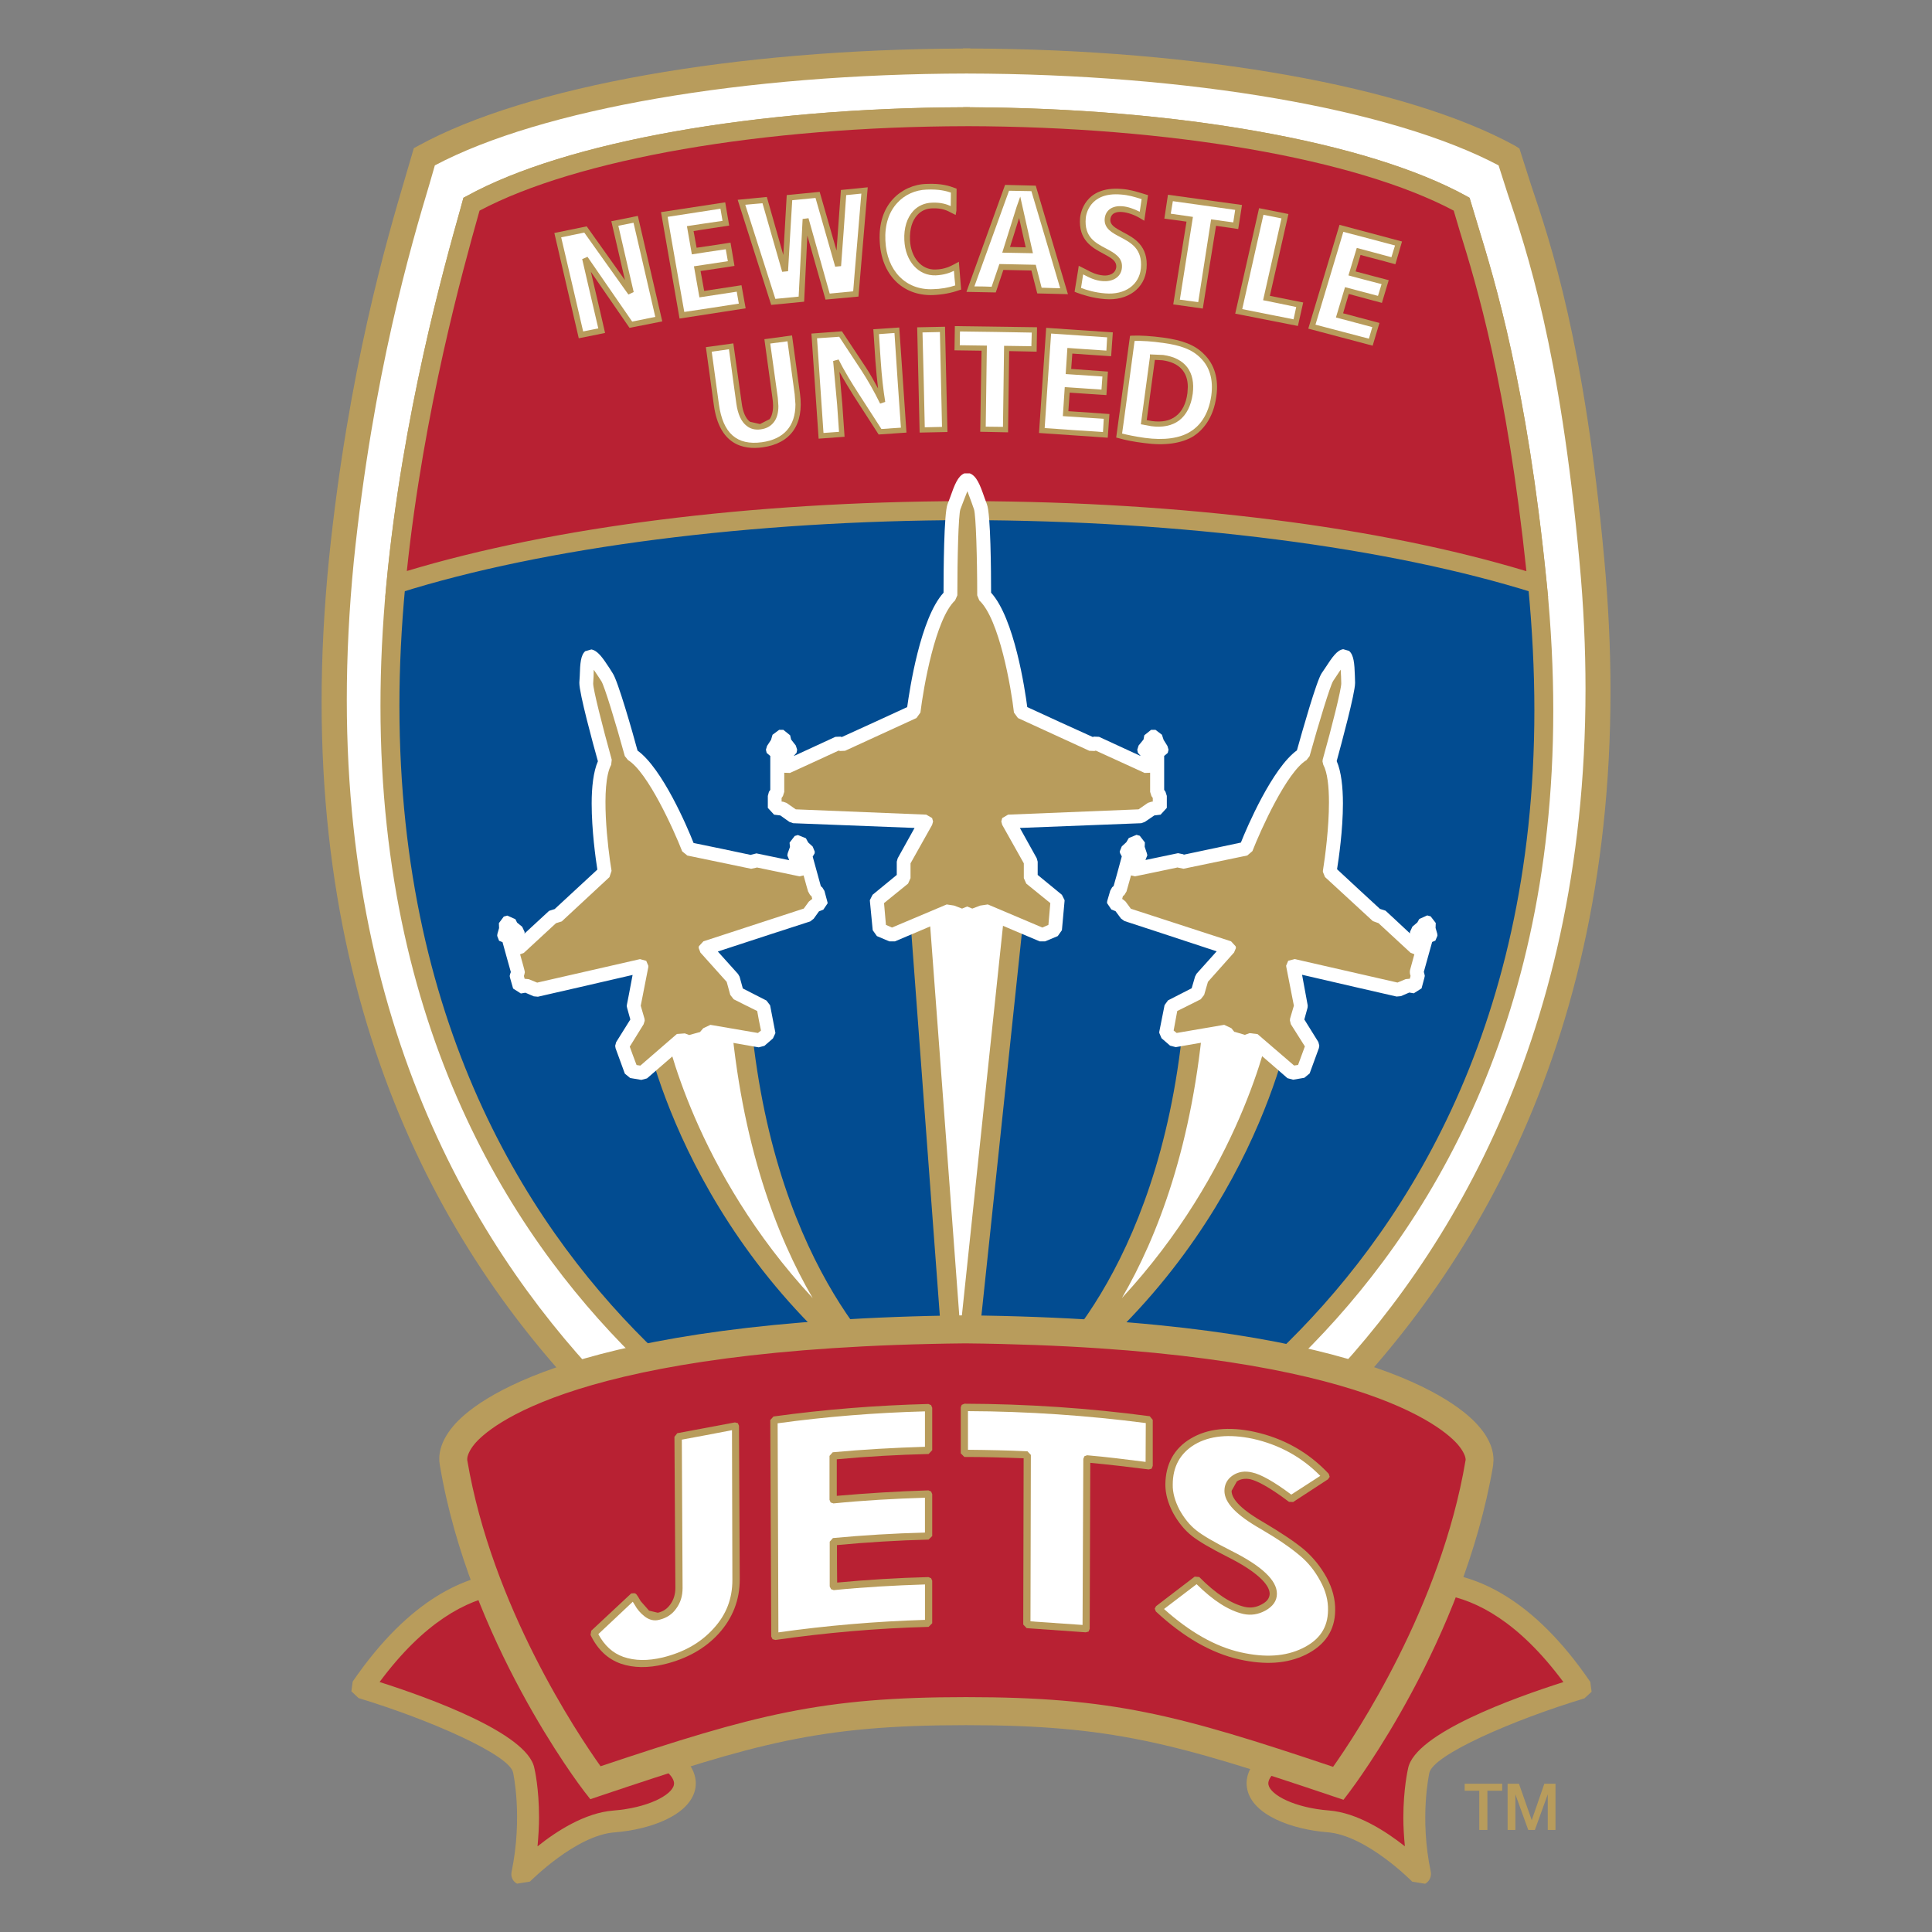 <?xml version="1.0" encoding="UTF-8" standalone="no"?>
<svg
   xmlns:dc="http://purl.org/dc/elements/1.1/"
   xmlns:cc="http://creativecommons.org/ns#"
   xmlns:rdf="http://www.w3.org/1999/02/22-rdf-syntax-ns#"
   xmlns:svg="http://www.w3.org/2000/svg"
   xmlns="http://www.w3.org/2000/svg"
   xmlns:sodipodi="http://sodipodi.sourceforge.net/DTD/sodipodi-0.dtd"
   xmlns:inkscape="http://www.inkscape.org/namespaces/inkscape"
   width="1000"
   height="1000"
   version="1.1"
   viewBox="0 0 264.583 264.583"
   id="svg140"
   sodipodi:docname="Newcastle Jets FC.svg"
   inkscape:version="1.0.1 (3bc2e813f5, 2020-09-07)">
  <rect x="0" y="0" width="264.583" height="264.583" fill="#808080" stroke="none"/>
  <defs
     id="defs144" />
  <sodipodi:namedview
     pagecolor="#ffffff"
     bordercolor="#666666"
     borderopacity="1"
     objecttolerance="10"
     gridtolerance="10"
     guidetolerance="10"
     inkscape:pageopacity="0"
     inkscape:pageshadow="2"
     inkscape:window-width="1920"
     inkscape:window-height="1017"
     id="namedview142"
     showgrid="false"
     units="px"
     inkscape:zoom="0.845"
     inkscape:cx="500"
     inkscape:cy="500"
     inkscape:window-x="-8"
     inkscape:window-y="-8"
     inkscape:window-maximized="1"
     inkscape:current-layer="svg140" />
  <g
     transform="matrix(3.142,0,0,3.142,-145.599,-266.454)"
     id="g138">
    <path
       d="m 88.587,155.95 c 0.017,-0.008 30.557,-9.426 27.14,-46.727 -1.048,-11.35 -2.996,-15.353 -3.624,-17.59 -4.532,-2.485 -13.479,-4.177 -23.789,-4.177 h 0.314 c -10.309,0 -19.265,1.692 -23.797,4.177 -0.619,2.237 -2.658,8.221 -3.607,17.59 -3.78,37.268 27.123,46.719 27.14,46.727"
       fill="#ffffff"
       id="path4" />
    <path
       d="m 88.471,88.009 c 9.699,0.017 18.539,1.544 23.186,4.003 0.107,0.33 0.38,1.189 0.38,1.189 0.858,2.55 2.295,6.81 3.145,16.071 0.182,1.931 0.264,3.789 0.264,5.563 0,15.716 -6.504,25.588 -12.291,31.259 -6.768,6.628 -13.958,9.08 -14.659,9.311 h -0.049 c -0.702,-0.223 -7.974,-2.691 -14.792,-9.327 -5.761,-5.613 -12.2,-15.345 -12.2,-30.772 0,-1.923 0.099,-3.929 0.305,-6.034 0.834,-8.13 2.493,-13.76 3.302,-16.459 0,0 0.149,-0.528 0.231,-0.801 4.647,-2.46 13.479,-3.987 23.178,-4.003 m 0.157,-1.098 h -0.314 v 0.009 c -9.946,0.033 -19.018,1.643 -23.739,4.234 l -0.198,0.107 -0.363,1.238 c -0.809,2.74 -2.493,8.428 -3.335,16.665 -0.215,2.171 -0.322,4.234 -0.322,6.224 0,32.373 27.586,41.023 27.883,41.089 l 0.066,0.017 h 0.338 l 0.066,-0.017 c 0.297,-0.066 27.825,-8.774 27.825,-41.56 0,-1.841 -0.091,-3.756 -0.272,-5.745 -0.858,-9.393 -2.319,-13.727 -3.194,-16.319 l -0.504,-1.577 -0.198,-0.124 c -4.721,-2.592 -13.801,-4.201 -23.739,-4.234"
       fill="#b89c5c"
       id="path6" />
    <path
       d="m 88.578,152.42 c 0.017,-0.009 28.163,-8.097 24.771,-42.129 -1.007,-10.078 -2.732,-14.544 -3.302,-16.591 -4.135,-2.262 -12.315,-3.805 -21.725,-3.805 h 0.289 c -9.41,0 -17.581,1.544 -21.717,3.805 -0.57,2.047 -2.567,8.848 -3.302,16.591 -3.227,34.049 24.763,42.121 24.779,42.129"
       fill="#024c91"
       stroke-width="2.113"
       id="path8" />
    <path
       d="m 88.471,90.303 c 8.89,0.017 16.987,1.42 21.23,3.681 0.074,0.248 0.264,0.883 0.264,0.883 0.743,2.402 2.121,6.884 2.98,15.46 0.182,1.899 0.272,3.706 0.272,5.431 0,14.148 -5.91,22.955 -11.201,27.998 -6.273,5.976 -12.976,8.089 -13.504,8.246 h -0.083 c -0.52,-0.157 -7.189,-2.27 -13.438,-8.246 -5.308,-5.06 -11.242,-13.925 -11.242,-28.196 0,-1.667 0.083,-3.409 0.256,-5.233 0.693,-7.313 2.501,-13.743 3.194,-16.17 l 0.041,-0.173 c 4.251,-2.262 12.34,-3.665 21.23,-3.681 m 0.14,-0.825 h -0.289 c -9.055,0.033 -17.334,1.502 -21.626,3.863 l -0.157,0.083 -0.14,0.512 c -0.685,2.443 -2.518,8.931 -3.219,16.319 -0.173,1.849 -0.256,3.615 -0.256,5.316 0,14.593 6.108,23.665 11.556,28.848 6.645,6.323 13.727,8.378 13.793,8.395 l 0.049,0.017 h 0.305 l 0.049,-0.017 c 0.066,-0.017 7.189,-2.088 13.851,-8.403 5.439,-5.159 11.515,-14.164 11.515,-28.634 0,-1.758 -0.091,-3.599 -0.281,-5.53 -0.867,-8.659 -2.262,-13.182 -3.005,-15.617 l -0.363,-1.205 -0.149,-0.083 c -4.3,-2.361 -12.563,-3.83 -21.634,-3.863"
       fill="#b89c5c"
       id="path10" />
    <path
       d="m 88.611,89.478 h -0.289 v 0.825 h 0.289"
       fill="#b89c5c"
       id="path12" />
    <path
       d="m 63.601,110.26 c 6.199,-1.956 15.039,-3.186 24.87,-3.203 l -0.206,-0.009 h 0.404 l -0.198,0.009 c 9.839,0.017 18.679,1.246 24.878,3.203 -1.007,-10.062 -2.732,-14.519 -3.302,-16.558 -4.119,-2.262 -12.224,-3.797 -21.576,-3.813 -9.352,0.017 -17.466,1.552 -21.576,3.813 -0.57,2.039 -2.559,8.824 -3.293,16.558"
       fill="#b82133"
       id="path14" />
    <path
       d="m 88.471,90.303 c 8.89,0.017 16.987,1.428 21.23,3.681 0.074,0.248 0.264,0.891 0.264,0.891 0.726,2.336 2.047,6.661 2.905,14.825 -6.422,-1.94 -14.965,-3.021 -24.201,-3.054 h -0.404 c -9.228,0.033 -17.771,1.114 -24.193,3.046 0.743,-7.041 2.46,-13.182 3.12,-15.534 l 0.049,-0.173 c 4.243,-2.253 12.348,-3.665 21.23,-3.681 m -21.775,3.038 -0.157,0.083 -0.14,0.512 c -0.685,2.443 -2.509,8.915 -3.211,16.286 l -0.058,0.619 0.594,-0.19 c 6.356,-2.006 15.378,-3.161 24.746,-3.178 9.368,0.017 18.39,1.172 24.754,3.178 l 0.594,0.19 -0.066,-0.619 c -0.858,-8.642 -2.253,-13.157 -2.996,-15.592 l -0.363,-1.205 -0.149,-0.083 c -4.317,-2.369 -12.662,-3.846 -21.775,-3.863 -9.121,0.017 -17.466,1.494 -21.775,3.863"
       fill="#b89c5c"
       id="path16" />
    <path
       d="m 86.432,124.76 1.692,22.732 2.427,-22.98 -2.113,-1.106"
       fill="#ffffff"
       id="path18" />
    <path
       d="m 88.463,123.91 c 0.314,0.157 1.288,0.669 1.634,0.858 -0.049,0.437 -1.279,12.158 -1.899,18.002 -0.437,-5.836 -1.296,-17.408 -1.329,-17.788 0.297,-0.198 1.296,-0.875 1.593,-1.073 m -2.468,0.644 1.709,22.98 0.842,0.009 2.46,-23.26 -2.592,-1.362"
       fill="#b89c5c"
       id="path20" />
    <path
       d="m 96.775,117.48 h 0.198 l -0.198,-0.297 -0.083,-0.264 h -0.182 l -0.049,0.248 -0.256,0.314 h 0.149 v 0.743 l -2.237,-1.024 -0.173,0.058 -3.112,-1.428 c 0,0 -0.462,-4.02 -1.601,-5.076 0,0 0,-3.458 -0.157,-3.855 -0.149,-0.388 -0.338,-1.089 -0.57,-1.18 v -0.009 h -0.017 v 0.009 c -0.223,0.091 -0.421,0.792 -0.57,1.18 -0.157,0.396 -0.157,3.855 -0.157,3.855 -1.131,1.056 -1.601,5.076 -1.601,5.076 l -3.112,1.428 -0.173,-0.058 -2.237,1.024 V 117.48 h 0.149 l -0.248,-0.314 -0.058,-0.248 h -0.182 l -0.083,0.264 -0.198,0.297 h 0.198 v 1.841 l -0.116,0.165 v 0.528 l 0.355,0.033 0.462,0.33 5.786,0.231 -0.974,1.75 v 0.718 l -1.172,0.957 0.116,1.288 0.545,0.231 2.501,-1.056 c 0.462,0.421 0.735,0.165 0.776,0.107 0.049,0.058 0.314,0.314 0.776,-0.107 l 2.501,1.056 0.545,-0.231 0.124,-1.288 -1.172,-0.957 v -0.718 l -0.982,-1.75 5.786,-0.231 0.47,-0.33 0.355,-0.033 v -0.528 l -0.124,-0.165"
       fill="#b89c5c"
       id="path22" />
    <path
       d="m 88.314,106.7 0.19,-0.487 0.182,0.487 0.107,0.305 c 0.083,0.248 0.14,2.105 0.14,3.747 l 0.091,0.223 c 0.867,0.801 1.387,3.797 1.51,4.886 l 0.173,0.239 3.112,1.428 0.223,0.009 0.058,-0.017 c 0.198,0.091 2.13,0.974 2.13,0.974 l 0.239,-0.009 v 0.834 l 0.058,0.182 0.058,0.083 v 0.157 l -0.066,0.009 -0.149,0.049 -0.404,0.281 -5.687,0.231 -0.256,0.149 -0.041,0.149 0.041,0.149 0.941,1.676 v 0.644 l 0.107,0.239 c 0,0 0.85,0.693 1.048,0.85 -0.017,0.206 -0.066,0.718 -0.083,0.949 l -0.264,0.116 c -0.215,-0.091 -2.377,-1.007 -2.377,-1.007 l -0.33,0.049 -0.347,0.132 -0.223,-0.091 -0.223,0.091 -0.347,-0.132 -0.322,-0.049 c 0,0 -2.171,0.916 -2.385,1.007 l -0.264,-0.116 c -0.017,-0.231 -0.066,-0.743 -0.083,-0.949 0.198,-0.157 1.048,-0.85 1.048,-0.85 l 0.107,-0.239 v -0.644 l 0.941,-1.676 0.041,-0.149 -0.041,-0.149 -0.256,-0.149 -5.687,-0.231 -0.404,-0.281 -0.14,-0.049 -0.074,-0.009 v -0.157 l 0.058,-0.083 0.058,-0.182 v -0.834 l 0.248,0.009 c 0,0 1.931,-0.883 2.121,-0.974 l 0.066,0.017 0.215,-0.009 3.112,-1.428 0.173,-0.239 c 0.132,-1.09 0.652,-4.086 1.51,-4.886 l 0.099,-0.223 c 0,-1.643 0.049,-3.5 0.132,-3.747 L 88.314,106.7 m 0.058,-1.263 c -0.281,0.116 -0.421,0.479 -0.627,1.065 l -0.107,0.281 c -0.157,0.404 -0.173,2.938 -0.173,3.855 -1.015,1.114 -1.478,4.226 -1.585,4.986 -0.264,0.124 -2.658,1.222 -2.848,1.304 l -0.058,-0.017 -0.223,0.009 c 0,0 -1.255,0.578 -1.808,0.834 v -0.009 l 0.116,-0.132 0.025,-0.132 -0.058,-0.182 -0.206,-0.264 -0.041,-0.182 -0.297,-0.239 h -0.182 l -0.289,0.215 -0.066,0.223 -0.173,0.264 -0.049,0.165 0.033,0.14 0.157,0.132 v 1.478 l -0.058,0.083 -0.049,0.181 v 0.52 l 0.272,0.297 0.272,0.033 0.396,0.281 0.165,0.058 c 0,0 4.465,0.173 5.291,0.206 -0.272,0.487 -0.735,1.321 -0.735,1.321 l -0.041,0.149 v 0.578 l -1.056,0.867 -0.116,0.231 v 0.033 l 0.124,1.279 0.182,0.256 0.545,0.231 h 0.239 c 0,0 2.088,-0.883 2.352,-0.999 l 0.553,0.198 0.248,-0.074 0.256,0.074 0.553,-0.198 c 0.264,0.116 2.352,0.999 2.352,0.999 h 0.231 l 0.553,-0.231 0.182,-0.256 0.116,-1.279 v -0.033 l -0.116,-0.231 -1.056,-0.867 v -0.578 l -0.041,-0.149 c 0,0 -0.462,-0.834 -0.735,-1.321 0.825,-0.033 5.291,-0.206 5.291,-0.206 l 0.157,-0.058 0.413,-0.281 0.272,-0.033 0.272,-0.297 v -0.52 l -0.058,-0.182 -0.058,-0.083 v -1.478 l 0.157,-0.132 0.033,-0.14 -0.049,-0.165 -0.165,-0.264 -0.074,-0.223 -0.281,-0.215 h -0.19 l -0.297,0.239 -0.033,0.182 -0.215,0.264 -0.058,0.182 0.025,0.132 0.116,0.132 v 0.009 c -0.553,-0.256 -1.808,-0.834 -1.808,-0.834 l -0.223,-0.009 -0.049,0.017 c -0.198,-0.083 -2.592,-1.18 -2.856,-1.304 -0.099,-0.759 -0.561,-3.871 -1.577,-4.986 0,-0.916 -0.017,-3.45 -0.182,-3.855 l -0.107,-0.289 c -0.198,-0.578 -0.347,-0.941 -0.636,-1.056 H 88.371"
       fill="#ffffff"
       id="path24" />
    <path
       d="m 74.786,129.21 c 0,0 1.494,9.377 10.755,16.12 0,0 -6.075,-4.375 -6.967,-16.863 l -2.097,-0.248 -1.395,0.743"
       fill="#ffffff"
       id="path26" />
    <path
       d="m 76.569,128.67 c 0.19,0.017 1.164,0.14 1.601,0.19 0.47,5.819 2.039,9.864 3.591,12.522 -5.126,-5.53 -6.389,-11.399 -6.529,-12.134 l 0.058,0.107 c 0,0 1.073,-0.578 1.279,-0.685 m -1.684,-0.083 c 0,0 0.182,0.355 0.297,0.57 l -0.825,0.132 c 0.017,0.099 1.618,9.501 10.755,16.261 l 0.173,0.132 0.512,-0.702 -0.083,-0.066 c -0.71,-0.57 -5.894,-5.142 -6.711,-16.475 l -0.025,-0.355 -2.584,-0.314"
       fill="#b89c5c"
       id="path28" />
    <path
       d="m 81.397,121.96 0.149,-0.041 -0.223,-0.223 -0.124,-0.215 -0.14,0.041 0.017,0.231 -0.116,0.33 0.107,-0.025 0.182,0.644 -1.998,-0.413 -0.116,0.083 -2.782,-0.578 c 0,0 -1.345,-3.434 -2.493,-4.119 0,0 -0.842,-3.046 -1.065,-3.36 -0.215,-0.305 -0.528,-0.883 -0.726,-0.916 h -0.025 l 0.008,0.009 c -0.157,0.132 -0.132,0.784 -0.157,1.164 -0.025,0.38 0.817,3.425 0.817,3.425 -0.627,1.172 -0.008,4.812 -0.008,4.812 l -2.088,1.931 -0.149,-0.017 -1.502,1.387 -0.173,-0.652 0.116,-0.033 -0.272,-0.215 -0.107,-0.215 -0.14,0.041 v 0.248 l -0.083,0.305 0.157,-0.041 0.454,1.626 -0.058,0.165 0.132,0.462 0.281,-0.049 0.446,0.198 4.581,-1.056 -0.338,1.75 0.173,0.644 -0.685,1.09 0.413,1.106 0.479,0.083 1.7,-1.469 c 0.462,0.264 0.611,-0.017 0.627,-0.074 0.049,0.041 0.322,0.206 0.578,-0.264 l 2.22,0.388 0.363,-0.322 -0.223,-1.156 -1.147,-0.586 -0.173,-0.636 -1.189,-1.329 4.457,-1.453 0.289,-0.396 0.264,-0.107 -0.124,-0.462 -0.132,-0.116"
       fill="#b89c5c"
       id="path30" />
    <path
       d="m 72.194,114.59 0.017,-0.297 0.008,-0.297 0.173,0.256 0.157,0.239 c 0.132,0.198 0.627,1.824 1.024,3.269 l 0.14,0.173 c 0.858,0.52 1.998,3.046 2.361,3.978 l 0.223,0.182 2.782,0.578 0.231,-0.049 0.017,-0.009 c 0.223,0.049 1.865,0.388 1.865,0.388 l 0.173,-0.041 c 0.091,0.347 0.198,0.702 0.198,0.702 l 0.083,0.149 0.066,0.058 0.033,0.124 h -0.017 l -0.132,0.107 -0.223,0.305 -4.375,1.428 -0.198,0.215 -0.008,0.074 0.074,0.198 1.147,1.279 0.157,0.57 0.149,0.19 c 0,0 0.817,0.413 1.024,0.512 0.033,0.19 0.116,0.636 0.165,0.85 l -0.132,0.107 c -0.248,-0.041 -2.072,-0.355 -2.072,-0.355 l -0.314,0.149 -0.14,0.165 -0.454,0.124 -0.008,0.009 -0.198,-0.074 -0.347,0.025 -1.593,1.379 -0.165,-0.025 c -0.083,-0.206 -0.231,-0.627 -0.297,-0.801 0.124,-0.206 0.603,-0.974 0.603,-0.974 l 0.049,-0.157 -0.008,-0.083 -0.165,-0.57 0.33,-1.684 v -0.058 l -0.091,-0.215 -0.272,-0.074 -4.482,1.024 -0.363,-0.149 -0.165,-0.017 h -0.017 l -0.033,-0.124 0.025,-0.083 0.017,-0.083 -0.017,-0.083 c 0,0 -0.091,-0.355 -0.19,-0.693 l 0.165,-0.066 1.403,-1.296 h 0.008 l 0.239,-0.074 2.08,-1.931 0.091,-0.272 c -0.165,-0.982 -0.495,-3.739 -0.017,-4.622 l 0.025,-0.223 c -0.404,-1.453 -0.817,-3.087 -0.809,-3.326 m -0.338,-1.411 c -0.206,0.173 -0.231,0.528 -0.248,1.098 l -0.017,0.272 v 0.025 c 0,0.454 0.586,2.617 0.809,3.409 -0.198,0.454 -0.272,1.131 -0.272,1.841 0,1.164 0.173,2.41 0.248,2.881 -0.198,0.181 -1.7,1.568 -1.865,1.725 h -0.008 l -0.231,0.074 c 0,0 -0.636,0.586 -1.073,0.991 l 0.008,-0.066 -0.107,-0.231 -0.223,-0.182 -0.074,-0.149 -0.355,-0.157 -0.149,0.041 -0.215,0.289 0.008,0.215 -0.074,0.256 -0.008,0.083 0.083,0.215 0.149,0.058 c 0.091,0.322 0.322,1.172 0.363,1.304 l -0.033,0.091 -0.017,0.083 0.017,0.083 0.132,0.462 0.338,0.215 0.198,-0.033 0.363,0.157 0.182,0.017 c 0,0 3.401,-0.776 4.127,-0.949 -0.091,0.504 -0.248,1.296 -0.248,1.296 l -0.008,0.058 0.017,0.083 0.14,0.504 -0.619,0.991 -0.041,0.157 0.017,0.107 0.404,1.106 0.231,0.19 0.487,0.083 0.248,-0.066 c 0,0 1.312,-1.139 1.552,-1.345 l 0.503,0.025 0.157,-0.107 h 0.231 l 0.388,-0.281 c 0.297,0.049 2.039,0.355 2.039,0.355 l 0.248,-0.066 0.371,-0.322 0.107,-0.231 -0.008,-0.058 -0.223,-1.156 -0.157,-0.206 -1.032,-0.528 -0.14,-0.512 -0.066,-0.116 c 0,0 -0.545,-0.611 -0.883,-0.982 0.71,-0.239 4.028,-1.312 4.028,-1.312 l 0.149,-0.116 0.231,-0.322 0.19,-0.074 0.19,-0.281 -0.017,-0.074 -0.124,-0.462 -0.091,-0.149 -0.066,-0.058 c -0.033,-0.124 -0.264,-0.949 -0.355,-1.288 l 0.083,-0.14 0.008,-0.074 -0.091,-0.223 -0.198,-0.182 -0.099,-0.182 -0.347,-0.14 -0.14,0.041 -0.223,0.289 v 0.025 l 0.017,0.165 -0.099,0.272 -0.017,0.099 0.083,0.206 c -0.586,-0.124 -1.428,-0.297 -1.428,-0.297 l -0.231,0.058 -0.017,0.009 c -0.223,-0.049 -2.22,-0.47 -2.493,-0.52 -0.264,-0.677 -1.362,-3.252 -2.443,-4.028 -0.215,-0.801 -0.858,-3.046 -1.081,-3.368 l -0.14,-0.223 c -0.314,-0.479 -0.52,-0.768 -0.792,-0.817 l -0.256,0.074"
       fill="#ffffff"
       id="path32" />
    <path
       d="m 102.21,129.21 c 0,0 -1.494,9.377 -10.755,16.12 0,0 6.075,-4.375 6.975,-16.863 l 2.088,-0.248 1.395,0.743"
       fill="#ffffff"
       id="path34" />
    <path
       d="m 100.43,128.67 c 0.206,0.107 1.271,0.685 1.271,0.685 l 0.058,-0.107 c -0.14,0.751 -1.411,6.612 -6.521,12.134 1.552,-2.666 3.112,-6.702 3.582,-12.522 0.446,-0.049 1.411,-0.173 1.61,-0.19 m -2.418,-0.586 -0.017,0.355 c -0.817,11.333 -6.001,15.906 -6.719,16.475 l -0.083,0.066 0.512,0.702 h 0.008 l 0.173,-0.14 c 9.137,-6.76 10.731,-16.153 10.747,-16.253 l -0.825,-0.132 c 0.124,-0.215 0.305,-0.57 0.305,-0.57 l -1.519,-0.817"
       fill="#b89c5c"
       id="path36" />
    <path
       d="m 95.595,121.96 -0.149,-0.041 0.223,-0.223 0.124,-0.215 0.149,0.041 -0.017,0.231 0.116,0.33 -0.116,-0.025 -0.182,0.644 1.998,-0.413 0.124,0.083 2.782,-0.578 c 0,0 1.345,-3.434 2.485,-4.119 0,0 0.85,-3.046 1.065,-3.36 0.215,-0.305 0.537,-0.883 0.735,-0.916 h 0.017 v 0.009 c 0.149,0.132 0.132,0.784 0.157,1.164 0.025,0.38 -0.825,3.425 -0.825,3.425 0.627,1.172 0.017,4.812 0.017,4.812 l 2.088,1.931 0.14,-0.017 1.502,1.387 0.182,-0.652 -0.116,-0.033 0.264,-0.215 0.116,-0.215 0.14,0.041 -0.008,0.248 0.083,0.305 -0.149,-0.041 -0.454,1.626 0.049,0.165 -0.124,0.462 -0.289,-0.049 -0.446,0.198 -4.573,-1.056 0.338,1.75 -0.182,0.636 0.685,1.098 -0.404,1.106 -0.487,0.083 -1.7,-1.469 c -0.454,0.264 -0.603,-0.017 -0.627,-0.074 -0.049,0.041 -0.322,0.206 -0.578,-0.264 l -2.212,0.388 -0.371,-0.322 0.223,-1.156 1.147,-0.586 0.182,-0.636 1.189,-1.329 -4.465,-1.453 -0.281,-0.396 -0.272,-0.107 0.132,-0.462 0.124,-0.116"
       fill="#b89c5c"
       id="path38" />
    <path
       d="m 104.61,114.24 0.165,-0.248 0.017,0.305 0.008,0.297 c 0,0.256 -0.404,1.882 -0.809,3.318 l -0.008,0.083 0.033,0.14 c 0.182,0.338 0.248,0.957 0.248,1.643 0,1.098 -0.165,2.369 -0.264,2.98 v 0.049 l 0.091,0.223 2.088,1.923 0.231,0.083 h 0.008 l 1.403,1.296 0.165,0.066 c -0.091,0.338 -0.19,0.693 -0.19,0.693 l -0.008,0.083 0.008,0.083 0.025,0.083 -0.033,0.124 h -0.017 l -0.165,0.017 -0.355,0.149 -4.482,-1.024 -0.281,0.074 -0.091,0.215 0.008,0.058 0.33,1.684 -0.165,0.561 -0.008,0.083 0.041,0.165 c 0,0 0.487,0.776 0.611,0.966 -0.066,0.181 -0.223,0.603 -0.297,0.809 l -0.173,0.025 -1.593,-1.37 -0.347,-0.041 -0.206,0.074 -0.446,-0.132 -0.008,0.009 -0.132,-0.165 -0.314,-0.149 c 0,0 -1.824,0.314 -2.072,0.355 l -0.132,-0.107 c 0.041,-0.215 0.124,-0.66 0.157,-0.85 0.206,-0.099 1.024,-0.512 1.024,-0.512 l 0.149,-0.19 0.165,-0.57 1.139,-1.279 0.083,-0.198 -0.017,-0.074 -0.198,-0.215 -4.367,-1.42 -0.231,-0.314 -0.132,-0.107 h -0.017 l 0.033,-0.124 0.066,-0.058 0.091,-0.149 c 0,0 0.099,-0.355 0.198,-0.702 l 0.173,0.041 c 0,0 1.643,-0.338 1.865,-0.388 l 0.008,0.009 0.239,0.049 2.782,-0.578 0.223,-0.19 c 0.363,-0.924 1.494,-3.45 2.361,-3.97 l 0.132,-0.173 c 0.404,-1.453 0.9,-3.071 1.024,-3.269 z m 0.272,-1.139 c -0.264,0.041 -0.47,0.338 -0.776,0.809 l -0.157,0.231 c -0.223,0.322 -0.858,2.567 -1.081,3.368 -1.073,0.776 -2.179,3.351 -2.443,4.02 -0.272,0.058 -2.27,0.479 -2.493,0.528 l -0.008,-0.017 -0.239,-0.049 c 0,0 -0.842,0.173 -1.42,0.297 l 0.083,-0.206 -0.025,-0.099 -0.091,-0.272 0.008,-0.173 v -0.017 l -0.223,-0.289 -0.14,-0.041 -0.338,0.14 -0.107,0.182 -0.198,0.182 -0.091,0.223 0.017,0.074 0.074,0.14 c -0.091,0.338 -0.314,1.164 -0.355,1.288 l -0.066,0.058 -0.083,0.149 -0.132,0.454 -0.008,0.083 0.19,0.281 0.182,0.074 0.239,0.322 0.149,0.107 c 0,0 3.31,1.081 4.02,1.321 -0.33,0.371 -0.875,0.974 -0.875,0.974 l -0.066,0.124 -0.149,0.512 -1.032,0.528 -0.149,0.206 -0.231,1.164 v 0.049 l 0.099,0.231 0.371,0.322 0.248,0.066 c 0,0 1.742,-0.305 2.039,-0.355 l 0.388,0.281 0.223,-0.009 0.173,0.116 0.495,-0.025 c 0.248,0.206 1.552,1.345 1.552,1.345 l 0.248,0.066 0.487,-0.083 0.231,-0.19 0.404,-1.106 0.017,-0.107 -0.041,-0.157 -0.611,-0.982 0.14,-0.512 0.008,-0.083 -0.008,-0.058 c 0,0 -0.149,-0.792 -0.239,-1.296 0.726,0.173 4.119,0.949 4.119,0.949 l 0.19,-0.017 0.363,-0.157 0.198,0.033 0.338,-0.215 0.124,-0.462 0.017,-0.083 -0.017,-0.083 -0.025,-0.091 c 0.033,-0.124 0.272,-0.982 0.363,-1.304 l 0.14,-0.058 0.091,-0.215 -0.008,-0.083 -0.074,-0.256 0.008,-0.215 -0.223,-0.289 -0.149,-0.041 -0.347,0.157 -0.083,0.149 -0.215,0.182 -0.107,0.231 v 0.066 c -0.437,-0.413 -1.065,-0.991 -1.065,-0.991 l -0.231,-0.074 h -0.008 c -0.173,-0.157 -1.676,-1.544 -1.874,-1.733 0.074,-0.462 0.256,-1.709 0.256,-2.864 0,-0.718 -0.074,-1.395 -0.272,-1.849 0.215,-0.792 0.801,-2.955 0.801,-3.401 v -0.033 l -0.008,-0.272 c -0.017,-0.561 -0.049,-0.924 -0.256,-1.098 l -0.256,-0.074"
       fill="#ffffff"
       id="path40" />
    <path
       d="m 105.97,154.43 c 0,0 4.515,-3.054 9.294,3.946 0,0 -6.785,2.039 -7.09,3.599 0,0 -0.47,1.998 0.058,4.523 0,0 -2.088,-2.154 -3.995,-2.303 -2.443,-0.19 -4.449,-1.568 -1.923,-3.029 2.295,-1.312 3.657,-6.735 3.657,-6.735"
       fill="#b82133"
       id="path42" />
    <path
       d="m 114.48,158.12 c -2.105,0.669 -6.471,2.229 -6.768,3.764 -0.008,0.041 -0.206,0.883 -0.206,2.154 0,0.38 0.025,0.792 0.066,1.238 -0.834,-0.66 -2.08,-1.461 -3.302,-1.56 -1.502,-0.116 -2.542,-0.669 -2.641,-1.114 l -0.008,-0.066 c 0,-0.264 0.338,-0.619 0.933,-0.958 2.22,-1.271 3.558,-5.852 3.822,-6.843 0.743,-0.404 4.218,-1.865 8.106,3.384 m -8.774,-4.086 -0.198,0.281 c -0.363,1.453 -1.692,5.448 -3.434,6.447 -1.337,0.768 -1.486,1.535 -1.37,2.047 0.248,1.114 1.94,1.733 3.491,1.857 1.709,0.132 3.681,2.138 3.698,2.154 l 0.561,0.091 c 0.182,-0.099 0.281,-0.305 0.248,-0.512 -0.504,-2.385 -0.066,-4.3 -0.066,-4.317 0.157,-0.784 3.624,-2.303 6.76,-3.252 l 0.314,-0.289 -0.058,-0.429 c -4.986,-7.305 -9.905,-4.111 -9.946,-4.078"
       fill="#b89c5c"
       id="path44" />
    <path
       d="m 71.401,154.43 c 0,0 -4.507,-3.054 -9.294,3.937 0,0 6.752,2.039 7.057,3.607 0,0 0.462,1.998 -0.066,4.523 0,0 2.097,-2.154 4.003,-2.303 2.443,-0.19 4.449,-1.56 1.923,-3.021 -2.295,-1.321 -3.624,-6.744 -3.624,-6.744"
       fill="#b82133"
       id="path46" />
    <path
       d="m 70.989,154.74 c 0.264,0.991 1.577,5.563 3.797,6.843 0.594,0.338 0.933,0.693 0.933,0.957 l -0.008,0.066 c -0.099,0.446 -1.147,0.999 -2.65,1.114 -1.222,0.099 -2.46,0.891 -3.293,1.56 0.041,-0.454 0.066,-0.883 0.066,-1.263 0,-1.263 -0.19,-2.097 -0.206,-2.154 -0.297,-1.519 -4.647,-3.079 -6.744,-3.747 3.896,-5.25 7.371,-3.789 8.106,-3.376 m -9.278,3.359 -0.058,0.421 0.314,0.297 c 3.128,0.949 6.579,2.476 6.735,3.244 0.008,0.033 0.429,1.948 -0.066,4.333 -0.041,0.206 0.049,0.413 0.239,0.512 l 0.561,-0.091 c 0.025,-0.017 1.998,-2.022 3.698,-2.146 1.56,-0.124 3.244,-0.743 3.5,-1.857 0.116,-0.512 -0.033,-1.279 -1.37,-2.055 -1.733,-0.999 -3.046,-4.986 -3.401,-6.438 l -0.19,-0.281 c -0.049,-0.033 -4.961,-3.236 -9.963,4.061"
       fill="#b89c5c"
       id="path48" />
    <path
       d="m 110.82,148.58 c 0.281,-1.676 -4.424,-5.646 -22.394,-5.836 h -0.008 c -17.978,0.19 -22.592,4.127 -22.311,5.803 1.271,7.577 6.191,13.966 6.191,13.966 7.041,-2.369 9.781,-3.128 16.153,-3.128 6.364,0 9.187,0.768 16.228,3.145 0,0 4.862,-6.372 6.141,-13.95"
       fill="#b82133"
       id="path50" />
    <path
       d="m 66.705,148.44 v -0.041 c 0,-0.132 0.083,-0.371 0.322,-0.66 0.586,-0.702 4.375,-4.21 21.387,-4.383 17.07,0.182 20.891,3.723 21.486,4.433 0.239,0.289 0.322,0.512 0.322,0.644 l -0.008,0.041 c -1.073,6.356 -4.771,11.927 -5.77,13.339 -6.801,-2.286 -9.666,-3.038 -15.997,-3.038 -6.29,0 -9.154,0.743 -15.931,3.013 -0.999,-1.403 -4.738,-6.983 -5.811,-13.347 m -0.611,-1.478 c -0.603,0.718 -0.652,1.312 -0.586,1.684 1.279,7.643 6.092,13.974 6.298,14.239 l 0.264,0.338 0.413,-0.14 c 6.835,-2.295 9.525,-3.087 15.964,-3.087 6.281,0 9.063,0.759 16.03,3.112 l 0.421,0.14 0.264,-0.347 c 0.198,-0.264 4.961,-6.587 6.257,-14.222 l 0.017,-0.248 c 0,-0.363 -0.124,-0.858 -0.611,-1.428 -0.908,-1.098 -5.233,-4.688 -22.394,-4.87 -17.127,0.182 -21.428,3.739 -22.336,4.829"
       fill="#b89c5c"
       id="path52" />
    <path
       d="m 70.65,95.049 1.205,-0.239 1.973,2.757 h 0.008 l -0.693,-3.021 0.9,-0.182 1.015,4.35 -1.222,0.248 -1.989,-2.889 h -0.017 l 0.735,3.145 -0.908,0.182"
       fill="#ffffff"
       id="path54" />
    <path
       d="m 73.952,94.513 c 0.049,0.215 0.9,3.871 0.949,4.102 l -1.007,0.206 -1.948,-2.823 -0.231,0.099 c 0,0 0.644,2.79 0.702,3.021 l -0.66,0.132 c -0.049,-0.215 -0.9,-3.871 -0.958,-4.102 l 1.007,-0.206 1.923,2.699 0.231,-0.107 c 0,0 -0.619,-2.658 -0.669,-2.889 l 0.66,-0.132 m -0.966,-0.066 c 0,0 0.421,1.808 0.594,2.567 -0.47,-0.66 -1.667,-2.344 -1.667,-2.344 l -1.411,0.289 1.065,4.589 1.147,-0.231 c 0,0 -0.429,-1.874 -0.619,-2.666 0.479,0.693 1.684,2.443 1.684,2.443 l 1.428,-0.281 -1.065,-4.598"
       fill="#b89c5c"
       id="path56" />
    <path
       d="m 75.289,94.158 2.551,-0.396 0.14,0.768 -1.552,0.239 0.173,0.982 1.478,-0.231 0.132,0.776 -1.478,0.223 0.198,1.106 1.626,-0.248 0.132,0.768 -2.633,0.404"
       fill="#ffffff"
       id="path58" />
    <path
       d="m 77.741,93.902 0.091,0.528 c -0.206,0.025 -1.552,0.231 -1.552,0.231 l 0.215,1.23 c 0,0 1.271,-0.198 1.478,-0.223 l 0.091,0.52 c -0.215,0.033 -1.478,0.223 -1.478,0.223 l 0.239,1.354 c 0,0 1.42,-0.215 1.626,-0.248 l 0.091,0.52 c -0.215,0.033 -2.171,0.338 -2.377,0.363 -0.041,-0.215 -0.693,-3.913 -0.726,-4.144 0.215,-0.033 2.097,-0.322 2.303,-0.355 m -2.592,0.149 0.809,4.639 2.881,-0.446 -0.182,-1.007 c 0,0 -1.42,0.215 -1.626,0.248 l -0.157,-0.867 c 0.215,-0.025 1.478,-0.223 1.478,-0.223 l -0.173,-1.015 c 0,0 -1.271,0.198 -1.478,0.223 l -0.132,-0.726 c 0.215,-0.041 1.552,-0.239 1.552,-0.239 l -0.173,-1.015"
       fill="#b89c5c"
       id="path60" />
    <path
       d="m 81.455,94.356 h -0.008 l -0.173,3.483 -1.23,0.124 -1.387,-4.342 1.007,-0.099 0.891,3.104 0.008,-0.009 0.182,-3.194 1.23,-0.116 0.891,3.087 h 0.008 l 0.231,-3.203 0.916,-0.091 -0.38,4.515 -1.23,0.116"
       fill="#ffffff"
       id="path62" />
    <path
       d="m 83.882,93.242 c -0.017,0.272 -0.347,4.069 -0.355,4.259 l -1.024,0.099 -0.924,-3.285 -0.256,0.033 c 0,0 -0.165,3.178 -0.173,3.384 l -1.015,0.099 c -0.058,-0.173 -1.222,-3.83 -1.312,-4.102 0.198,-0.017 0.619,-0.058 0.751,-0.066 l 0.858,2.988 0.256,-0.025 c 0,0 0.165,-2.889 0.182,-3.095 l 1.015,-0.099 0.858,2.996 0.256,-0.025 c 0,0 0.215,-2.897 0.223,-3.095 l 0.66,-0.066 m -0.891,-0.157 c 0,0 -0.132,1.808 -0.19,2.641 -0.231,-0.809 -0.735,-2.559 -0.735,-2.559 l -1.436,0.14 c 0,0 -0.099,1.75 -0.149,2.608 -0.231,-0.825 -0.718,-2.526 -0.718,-2.526 l -1.271,0.124 1.461,4.581 1.436,-0.14 c 0,0 0.099,-1.981 0.14,-2.881 0.248,0.867 0.792,2.79 0.792,2.79 l 1.436,-0.132 0.404,-4.763"
       fill="#b89c5c"
       id="path64" />
    <path
       d="m 87.893,93.985 c -0.157,-0.083 -0.437,-0.239 -0.916,-0.223 -0.71,0.025 -1.131,0.611 -1.089,1.51 0.033,0.867 0.561,1.436 1.23,1.403 0.512,-0.017 0.809,-0.215 0.908,-0.264 l 0.083,0.924 c -0.182,0.066 -0.545,0.182 -1.123,0.206 -1.222,0.041 -2.121,-0.834 -2.179,-2.245 -0.074,-1.634 1.007,-2.319 1.915,-2.352 0.669,-0.025 1.015,0.107 1.189,0.173"
       fill="#ffffff"
       id="path66" />
    <path
       d="m 84.93,95.289 c -0.033,-0.677 0.149,-1.246 0.52,-1.643 0.322,-0.355 0.784,-0.561 1.271,-0.578 0.561,-0.025 0.875,0.066 1.065,0.132 0,0.107 -0.008,0.38 -0.008,0.586 -0.182,-0.083 -0.437,-0.165 -0.809,-0.149 -0.33,0.009 -0.619,0.14 -0.825,0.363 -0.272,0.297 -0.413,0.743 -0.388,1.271 0.041,0.916 0.611,1.56 1.37,1.535 0.371,-0.017 0.627,-0.116 0.792,-0.198 0.017,0.206 0.041,0.512 0.058,0.636 -0.297,0.099 -0.627,0.157 -0.991,0.165 -1.172,0.041 -1.998,-0.809 -2.055,-2.121 m 1.783,-2.468 c -0.553,0.017 -1.081,0.256 -1.453,0.66 -0.413,0.446 -0.611,1.073 -0.578,1.816 0.058,1.469 0.991,2.41 2.311,2.369 0.429,-0.017 0.817,-0.091 1.156,-0.215 l 0.083,-0.025 -0.099,-1.213 -0.215,0.116 c -0.132,0.066 -0.388,0.215 -0.801,0.223 -0.611,0.025 -1.081,-0.52 -1.114,-1.288 -0.017,-0.47 0.091,-0.842 0.322,-1.09 0.165,-0.182 0.388,-0.281 0.652,-0.289 0.429,-0.017 0.669,0.107 0.834,0.198 l 0.182,0.091 0.033,-0.19 0.008,-0.957 -0.091,-0.033 c -0.198,-0.074 -0.553,-0.206 -1.23,-0.173"
       fill="#b89c5c"
       id="path68" />
    <path
       d="m 91.641,97.468 1.081,0.025 -1.329,-4.482 -1.164,-0.025 -1.593,4.416 1.015,0.025 0.33,-0.991 1.411,0.033 z m -0.437,-1.75 -1.007,-0.025 0.578,-1.841 h 0.008"
       fill="#ffffff"
       id="path70" />
    <path
       d="m 90.758,94.306 c 0.107,0.454 0.239,1.081 0.289,1.279 l -0.685,-0.017 c 0.066,-0.198 0.256,-0.817 0.396,-1.263 m -0.107,-0.487 -0.627,1.998 1.337,0.025 -0.553,-2.468"
       fill="#b89c5c"
       id="path72" />
    <path
       d="m 90.32,93.118 0.974,0.017 c 0.049,0.165 1.172,3.937 1.255,4.234 -0.215,-0.009 -0.677,-0.017 -0.809,-0.025 l -0.256,-0.999 -1.585,-0.033 -0.338,0.991 c -0.124,-0.009 -0.537,-0.017 -0.751,-0.017 0.107,-0.297 1.453,-4.011 1.51,-4.168 m -1.857,4.408 1.279,0.025 0.33,-0.982 1.222,0.025 0.256,0.999 1.337,0.033 -1.403,-4.73 -1.337,-0.033"
       fill="#b89c5c"
       id="path74" />
    <path
       d="m 96.115,94.216 c -0.239,-0.149 -0.578,-0.281 -0.858,-0.297 -0.338,-0.033 -0.611,0.099 -0.644,0.429 -0.066,0.809 1.725,0.578 1.577,2.154 -0.074,0.842 -0.801,1.288 -1.684,1.222 -0.545,-0.049 -0.999,-0.215 -1.18,-0.289 l 0.132,-0.858 c 0.305,0.149 0.561,0.322 0.958,0.355 0.33,0.025 0.669,-0.107 0.702,-0.47 0.074,-0.858 -1.717,-0.586 -1.577,-2.163 0.008,-0.132 0.165,-1.263 1.667,-1.139 0.404,0.033 0.652,0.124 1.032,0.239"
       fill="#ffffff"
       id="path76" />
    <path
       d="m 95.24,96.469 c 0.041,-0.446 -0.338,-0.644 -0.693,-0.834 -0.47,-0.248 -0.958,-0.503 -0.883,-1.329 0.008,-0.116 0.149,-1.139 1.527,-1.024 0.347,0.025 0.57,0.099 0.875,0.19 l 0.033,0.009 -0.083,0.553 c -0.248,-0.124 -0.52,-0.223 -0.751,-0.239 -0.437,-0.041 -0.743,0.165 -0.776,0.545 -0.033,0.421 0.322,0.611 0.669,0.792 0.487,0.256 0.982,0.52 0.908,1.362 -0.066,0.726 -0.693,1.172 -1.552,1.098 -0.446,-0.033 -0.825,-0.149 -1.056,-0.239 l 0.091,-0.586 0.025,0.009 c 0.239,0.124 0.487,0.256 0.825,0.281 0.388,0.033 0.801,-0.132 0.842,-0.586 m -1.824,-2.187 c -0.091,0.999 0.553,1.329 1.015,1.577 0.371,0.198 0.578,0.322 0.561,0.586 -0.033,0.297 -0.33,0.388 -0.57,0.363 -0.289,-0.025 -0.512,-0.132 -0.735,-0.256 l -0.33,-0.165 -0.025,0.173 -0.157,0.958 0.099,0.041 c 0.223,0.083 0.685,0.239 1.222,0.281 0.991,0.083 1.742,-0.462 1.816,-1.329 0.091,-0.999 -0.553,-1.345 -1.032,-1.593 -0.363,-0.198 -0.561,-0.314 -0.545,-0.553 0.033,-0.314 0.33,-0.338 0.512,-0.322 0.239,0.017 0.561,0.132 0.801,0.281 l 0.165,0.099 0.165,-1.114 -0.239,-0.074 c -0.314,-0.091 -0.553,-0.173 -0.924,-0.198 -1.618,-0.132 -1.783,1.106 -1.799,1.246"
       fill="#b89c5c"
       id="path78" />
    <path
       d="m 98.186,94.364 -0.957,-0.14 0.124,-0.792 2.971,0.413 -0.124,0.792 -0.966,-0.132 -0.57,3.607 -1.04,-0.14"
       fill="#ffffff"
       id="path80" />
    <path
       d="m 97.46,93.572 c 0.206,0.033 2.501,0.347 2.716,0.38 l -0.083,0.545 -0.966,-0.132 c 0,0 -0.528,3.384 -0.561,3.607 l -0.801,-0.107 c 0.041,-0.239 0.57,-3.607 0.57,-3.607 l -0.966,-0.14 0.091,-0.545 m -0.371,0.759 0.966,0.132 c -0.041,0.239 -0.578,3.607 -0.578,3.607 l 1.288,0.182 c 0,0 0.537,-3.384 0.578,-3.607 l 0.966,0.14 0.165,-1.048 -3.227,-0.446"
       fill="#b89c5c"
       id="path82" />
    <path
       d="m 101.31,94.026 1.032,0.206 -0.801,3.566 1.453,0.289 -0.182,0.776 -2.485,-0.487"
       fill="#ffffff"
       id="path84" />
    <path
       d="m 101.41,94.166 0.784,0.157 c -0.049,0.239 -0.801,3.566 -0.801,3.566 0,0 1.238,0.248 1.444,0.297 l -0.116,0.537 c -0.206,-0.041 -2.03,-0.404 -2.237,-0.446 0.05,-0.231 0.875,-3.888 0.924,-4.111 m -1.23,4.309 2.732,0.537 0.231,-1.024 c 0,0 -1.246,-0.248 -1.453,-0.289 0.05,-0.231 0.809,-3.566 0.809,-3.566 l -1.279,-0.256"
       fill="#b89c5c"
       id="path86" />
    <path
       d="m 104.81,94.76 2.493,0.66 -0.231,0.743 -1.51,-0.396 -0.289,0.949 1.444,0.388 -0.223,0.743 -1.444,-0.38 -0.322,1.081 1.585,0.421 -0.223,0.751 -2.567,-0.685"
       fill="#ffffff"
       id="path88" />
    <path
       d="m 104.89,94.909 c 0.206,0.049 2.039,0.537 2.253,0.594 l -0.157,0.512 c -0.198,-0.058 -1.51,-0.404 -1.51,-0.404 l -0.363,1.197 c 0,0 1.23,0.33 1.444,0.38 l -0.157,0.512 c -0.198,-0.049 -1.436,-0.38 -1.436,-0.38 l -0.396,1.321 c 0,0 1.37,0.363 1.585,0.421 l -0.149,0.504 c -0.206,-0.049 -2.113,-0.561 -2.328,-0.611 0.066,-0.231 1.156,-3.83 1.213,-4.045 m -1.527,4.218 2.806,0.743 0.297,-0.991 c 0,0 -1.378,-0.363 -1.585,-0.421 l 0.248,-0.842 c 0.198,0.058 1.444,0.388 1.444,0.388 l 0.297,-0.99 c 0,0 -1.238,-0.322 -1.444,-0.38 l 0.215,-0.718 c 0.198,0.049 1.519,0.404 1.519,0.404 l 0.289,-0.991 -2.724,-0.726"
       fill="#b89c5c"
       id="path90" />
    <path
       d="m 78.203,99.903 0.347,2.476 c 0.099,0.751 0.437,1.089 0.933,1.024 0.512,-0.066 0.743,-0.462 0.644,-1.238 l -0.347,-2.476 0.982,-0.132 0.33,2.418 c 0.182,1.337 -0.404,2.063 -1.535,2.22 -1.09,0.149 -1.808,-0.38 -1.998,-1.75 l -0.33,-2.41"
       fill="#ffffff"
       id="path92" />
    <path
       d="m 80.663,99.68 c 0.025,0.206 0.314,2.311 0.314,2.311 l 0.033,0.437 c 0,0.949 -0.504,1.519 -1.461,1.651 -1.09,0.149 -1.7,-0.388 -1.874,-1.651 0,0 -0.289,-2.088 -0.314,-2.295 l 0.751,-0.107 c 0.025,0.215 0.322,2.369 0.322,2.369 0.066,0.47 0.215,0.792 0.454,0.974 0.165,0.132 0.371,0.182 0.611,0.149 0.248,-0.033 0.437,-0.14 0.57,-0.314 0.132,-0.165 0.198,-0.404 0.198,-0.702 l -0.025,-0.355 c 0,0 -0.297,-2.154 -0.33,-2.369 l 0.751,-0.099 m -1.007,-0.091 0.355,2.592 c 0.058,0.404 0.008,0.71 -0.124,0.891 l -0.421,0.215 -0.437,-0.099 c -0.19,-0.14 -0.314,-0.429 -0.363,-0.825 l -0.363,-2.592 -1.197,0.165 0.347,2.526 c 0.239,1.733 1.279,1.956 2.121,1.841 1.23,-0.165 1.816,-0.999 1.634,-2.344 l -0.347,-2.534"
       fill="#b89c5c"
       id="path94" />
    <path
       d="m 82.124,103.79 -0.297,-4.35 1.147,-0.074 1.015,1.527 c 0.289,0.446 0.578,0.974 0.809,1.453 h 0.017 c -0.099,-0.578 -0.157,-1.164 -0.198,-1.824 l -0.091,-1.263 0.9,-0.058 0.297,4.35 -1.032,0.066 -1.04,-1.61 c -0.289,-0.454 -0.619,-0.991 -0.867,-1.486 h -0.017 c 0.066,0.578 0.116,1.189 0.173,1.899 l 0.083,1.312"
       fill="#ffffff"
       id="path96" />
    <path
       d="m 85.326,99.317 c 0.008,0.215 0.264,3.913 0.281,4.127 l -0.85,0.058 -1.007,-1.56 c -0.272,-0.421 -0.611,-0.966 -0.858,-1.469 l -0.239,0.066 0.173,1.89 c 0,0 0.058,0.883 0.083,1.197 l -0.677,0.049 c -0.017,-0.215 -0.264,-3.913 -0.281,-4.127 l 0.966,-0.066 0.974,1.478 c 0.264,0.404 0.553,0.908 0.809,1.436 l 0.223,-0.074 c -0.083,-0.512 -0.149,-1.073 -0.198,-1.808 0,0 -0.058,-0.842 -0.074,-1.147 l 0.677,-0.049 m -0.924,-0.165 0.091,1.379 c 0.033,0.462 0.074,0.85 0.116,1.205 -0.173,-0.322 -0.347,-0.636 -0.52,-0.9 l -1.056,-1.593 -1.329,0.099 0.314,4.581 1.131,-0.083 -0.099,-1.428 c 0,0 -0.074,-0.842 -0.124,-1.403 0.206,0.38 0.437,0.751 0.627,1.056 l 1.081,1.676 1.213,-0.083 -0.314,-4.581"
       fill="#b89c5c"
       id="path98" />
    <path
       d="m 87.423,99.16 0.099,4.358 -0.991,0.025 -0.099,-4.367"
       fill="#ffffff"
       id="path100" />
    <path
       d="m 87.307,99.276 c 0,0.215 0.091,3.921 0.091,4.135 l -0.751,0.017 c 0,-0.215 -0.091,-3.921 -0.099,-4.135 L 87.307,99.276 m -0.991,-0.206 0.107,4.589 1.213,-0.025 -0.107,-4.589"
       fill="#b89c5c"
       id="path102" />
    <path
       d="m 89.239,99.977 -1.18,-0.017 0.017,-0.825 3.351,0.049 -0.017,0.825 -1.189,-0.017 -0.058,3.533 -0.982,-0.017"
       fill="#ffffff"
       id="path104" />
    <path
       d="m 88.182,99.251 c 0.215,0 2.922,0.041 3.128,0.049 l -0.017,0.594 -1.189,-0.017 c 0,0 -0.049,3.318 -0.049,3.533 l -0.751,-0.009 c 0,-0.215 0.049,-3.533 0.049,-3.533 l -1.18,-0.017 0.008,-0.603 m -0.239,0.825 1.18,0.017 c -0.008,0.215 -0.058,3.533 -0.058,3.533 l 1.213,0.025 c 0,0 0.049,-3.326 0.049,-3.541 l 1.197,0.025 0.017,-1.065 -3.582,-0.049"
       fill="#b89c5c"
       id="path106" />
    <path
       d="m 94.455,101.91 -1.601,-0.107 -0.074,1.032 1.791,0.116 -0.058,0.809 -2.765,-0.19 0.297,-4.35 2.674,0.182 -0.049,0.809 -1.7,-0.116 -0.066,0.908 1.601,0.107"
       fill="#ffffff"
       id="path108" />
    <path
       d="m 92.153,99.342 c 0.198,0.017 2.245,0.149 2.443,0.165 l -0.033,0.578 c -0.206,-0.009 -1.7,-0.116 -1.7,-0.116 l -0.074,1.139 c 0,0 1.395,0.091 1.601,0.107 l -0.041,0.57 c -0.198,-0.017 -1.601,-0.107 -1.601,-0.107 l -0.083,1.263 c 0,0 1.585,0.107 1.783,0.116 l -0.033,0.578 c -0.206,-0.009 -2.344,-0.157 -2.542,-0.173 0.008,-0.206 0.264,-3.904 0.281,-4.119 m -0.528,4.333 2.996,0.206 0.074,-1.032 c 0,0 -1.585,-0.116 -1.791,-0.124 l 0.058,-0.809 c 0.198,0.017 1.601,0.107 1.601,0.107 l 0.066,-1.024 c 0,0 -1.403,-0.099 -1.601,-0.116 l 0.049,-0.669 c 0.198,0.017 1.692,0.116 1.692,0.116 l 0.074,-1.04 -2.905,-0.198"
       fill="#b89c5c"
       id="path110" />
    <path
       d="m 96.197,103.2 0.338,0.066 c 0.891,0.124 1.535,-0.289 1.676,-1.321 0.124,-0.933 -0.347,-1.444 -1.189,-1.56 -0.215,-0.025 -0.363,-0.025 -0.454,-0.017 z m -0.504,-3.657 c 0.363,-0.017 0.842,0.017 1.329,0.083 0.825,0.107 1.345,0.314 1.717,0.685 0.404,0.396 0.611,0.974 0.512,1.742 -0.116,0.825 -0.495,1.354 -0.949,1.651 -0.503,0.322 -1.23,0.404 -2.08,0.289 -0.503,-0.066 -0.867,-0.149 -1.098,-0.206"
       fill="#ffffff"
       id="path112" />
    <path
       d="m 97.006,99.746 c 0.809,0.107 1.296,0.297 1.651,0.652 0.413,0.396 0.57,0.957 0.479,1.643 -0.124,0.9 -0.553,1.354 -0.9,1.568 -0.462,0.297 -1.147,0.396 -1.998,0.281 -0.454,-0.066 -0.768,-0.132 -0.991,-0.19 0.033,-0.19 0.52,-3.855 0.545,-4.036 0.338,-0.009 0.759,0.017 1.213,0.083 m -1.321,-0.314 -0.091,0.009 -0.603,4.433 0.099,0.025 c 0.314,0.091 0.702,0.165 1.123,0.215 0.891,0.124 1.634,0.017 2.146,-0.297 0.388,-0.256 0.867,-0.759 0.999,-1.742 0.107,-0.759 -0.083,-1.395 -0.545,-1.841 -0.38,-0.388 -0.916,-0.603 -1.783,-0.718 -0.503,-0.066 -0.982,-0.099 -1.345,-0.083"
       fill="#b89c5c"
       id="path114" />
    <path
       d="m 96.676,100.49 0.33,0.017 c 0.726,0.099 1.106,0.503 1.106,1.164 l -0.017,0.264 c -0.058,0.462 -0.231,0.801 -0.503,1.007 -0.264,0.206 -0.611,0.272 -1.04,0.215 l -0.231,-0.041 0.355,-2.625 m -0.215,-0.132 -0.396,2.938 0.454,0.083 c 0.487,0.066 0.9,-0.017 1.213,-0.248 0.322,-0.248 0.52,-0.636 0.594,-1.164 0.124,-0.957 -0.33,-1.56 -1.288,-1.692 l -0.578,-0.025"
       fill="#b89c5c"
       id="path116" />
    <path
       d="m 75.892,147.43 c 0.834,-0.181 1.667,-0.338 2.501,-0.479 0.008,2.229 0.017,4.457 0.025,6.694 0.008,0.867 -0.281,1.61 -0.867,2.253 -0.586,0.644 -1.354,1.073 -2.286,1.296 -0.677,0.165 -1.279,0.157 -1.808,-0.025 -0.537,-0.182 -0.949,-0.57 -1.238,-1.172 0.57,-0.553 1.156,-1.098 1.742,-1.626 v 0.025 l 0.173,0.281 0.396,0.454 0.512,0.124 c 0.272,-0.066 0.487,-0.215 0.652,-0.437 0.165,-0.223 0.239,-0.495 0.239,-0.809 -0.025,-2.187 -0.033,-4.391 -0.041,-6.579"
       fill="#ffffff"
       id="path118" />
    <path
       d="m 78.244,147.14 c 0,0.363 0.017,6.521 0.017,6.529 0,0.817 -0.264,1.51 -0.825,2.121 -0.561,0.619 -1.279,1.024 -2.204,1.255 -0.66,0.157 -1.222,0.149 -1.725,-0.025 -0.462,-0.165 -0.817,-0.487 -1.089,-0.991 0.149,-0.14 1.271,-1.189 1.502,-1.411 l 0.083,0.132 c 0.107,0.198 0.256,0.371 0.429,0.503 0.198,0.157 0.421,0.215 0.652,0.149 0.305,-0.074 0.561,-0.239 0.735,-0.495 0.182,-0.248 0.272,-0.545 0.272,-0.883 0,0 -0.033,-6.215 -0.033,-6.471 0.206,-0.033 1.89,-0.355 2.187,-0.413 m 0.124,-0.338 -2.509,0.47 -0.124,0.157 0.041,6.587 c 0,0.272 -0.074,0.512 -0.215,0.71 -0.132,0.19 -0.314,0.322 -0.553,0.371 l -0.38,-0.091 -0.363,-0.413 c -0.173,-0.297 -0.198,-0.338 -0.289,-0.347 l -0.124,0.009 -1.742,1.626 -0.033,0.181 c 0.305,0.636 0.751,1.057 1.321,1.255 0.553,0.19 1.189,0.198 1.899,0.025 0.982,-0.239 1.775,-0.685 2.369,-1.337 0.611,-0.677 0.916,-1.469 0.916,-2.361 l -0.033,-6.694 -0.049,-0.116 -0.132,-0.033"
       fill="#b89c5c"
       id="path120" />
    <path
       d="m 80.077,146.7 c 2.22,-0.297 4.474,-0.479 6.735,-0.528 v 1.849 c -1.395,0.041 -2.782,0.124 -4.16,0.248 v 1.907 c 1.378,-0.132 2.765,-0.206 4.16,-0.239 v 1.824 c -1.395,0.033 -2.782,0.116 -4.152,0.248 0,0.652 0,1.304 0.008,1.956 1.37,-0.132 2.757,-0.215 4.144,-0.256 v 1.857 c -2.253,0.058 -4.49,0.248 -6.702,0.57 -0.025,-3.137 -0.033,-6.282 -0.033,-9.435"
       fill="#ffffff"
       id="path122" />
    <path
       d="m 86.655,146.32 v 1.544 c -1.345,0.041 -2.691,0.116 -4.02,0.239 l -0.14,0.157 v 1.915 l 0.049,0.116 0.124,0.041 c 1.312,-0.132 2.65,-0.206 3.987,-0.248 v 1.519 c -1.345,0.033 -2.691,0.116 -4.011,0.239 l -0.14,0.157 v 1.956 l 0.058,0.116 0.116,0.041 c 1.312,-0.132 2.65,-0.206 3.978,-0.248 v 1.544 c -2.146,0.066 -4.292,0.248 -6.389,0.545 0,-0.33 -0.033,-8.848 -0.033,-9.113 2.105,-0.289 4.259,-0.462 6.422,-0.52 m 0.149,-0.322 c -2.262,0.058 -4.54,0.239 -6.752,0.545 l -0.14,0.157 0.041,9.434 0.058,0.116 0.124,0.033 c 2.187,-0.314 4.433,-0.512 6.678,-0.57 l 0.157,-0.157 v -1.857 l -0.049,-0.107 -0.116,-0.049 c -1.329,0.033 -2.666,0.116 -3.978,0.239 -0.008,-0.256 -0.008,-1.411 -0.008,-1.634 1.321,-0.124 2.658,-0.206 3.995,-0.239 l 0.157,-0.157 v -1.824 l -0.049,-0.116 -0.116,-0.049 c -1.337,0.041 -2.674,0.124 -3.995,0.239 v -1.593 c 1.321,-0.124 2.666,-0.198 4.003,-0.231 l 0.157,-0.165 v -1.849 l -0.049,-0.116 -0.116,-0.049"
       fill="#b89c5c"
       id="path124" />
    <path
       d="m 88.372,146.14 c 2.699,0.009 5.407,0.182 8.064,0.545 -0.008,0.669 -0.008,1.337 -0.008,2.006 -0.9,-0.124 -1.808,-0.223 -2.724,-0.305 0,2.468 -0.008,4.936 -0.017,7.404 -0.867,-0.074 -1.725,-0.14 -2.592,-0.181 0.008,-2.468 0.008,-4.936 0.017,-7.404 -0.916,-0.041 -1.824,-0.058 -2.74,-0.058"
       fill="#ffffff"
       id="path126" />
    <path
       d="m 88.529,146.31 c 2.6,0.009 5.208,0.19 7.751,0.52 0,0.223 -0.008,1.42 -0.008,1.692 -0.842,-0.107 -1.692,-0.215 -2.55,-0.289 l -0.116,0.041 -0.049,0.116 c 0,0 -0.033,6.917 -0.033,7.239 -0.281,-0.017 -2.022,-0.14 -2.27,-0.157 0,-0.289 0.017,-7.255 0.017,-7.255 l -0.149,-0.157 c -0.858,-0.041 -1.725,-0.058 -2.592,-0.066 z m -0.157,-0.322 -0.116,0.049 -0.041,0.107 v 2.006 l 0.157,0.157 c 0.858,0 1.725,0.025 2.584,0.058 0,0.297 -0.017,7.247 -0.017,7.247 l 0.149,0.157 2.575,0.182 0.124,-0.033 0.049,-0.116 c 0,0 0.025,-6.901 0.025,-7.239 0.858,0.083 1.717,0.182 2.55,0.289 l 0.124,-0.033 0.049,-0.124 v -2.006 l -0.132,-0.157 c -2.65,-0.355 -5.365,-0.537 -8.081,-0.545"
       fill="#b89c5c"
       id="path128" />
    <path
       d="m 104.14,149.15 c -0.503,0.322 -1.015,0.652 -1.519,0.991 -0.801,-0.603 -1.387,-0.924 -1.742,-1.007 -0.272,-0.058 -0.512,-0.025 -0.71,0.107 -0.206,0.124 -0.305,0.305 -0.305,0.545 0,0.47 0.52,0.966 1.535,1.544 0.751,0.446 1.312,0.834 1.692,1.147 0.371,0.314 0.685,0.702 0.933,1.156 0.248,0.462 0.363,0.916 0.363,1.362 -0.017,0.817 -0.413,1.403 -1.197,1.783 -0.784,0.388 -1.717,0.446 -2.806,0.198 -1.189,-0.264 -2.377,-0.941 -3.558,-2.047 0.561,-0.429 1.114,-0.858 1.676,-1.279 0.735,0.751 1.428,1.205 2.055,1.345 0.305,0.066 0.586,0.025 0.858,-0.132 0.281,-0.149 0.421,-0.347 0.421,-0.586 0.008,-0.495 -0.619,-1.098 -1.89,-1.733 -0.726,-0.371 -1.255,-0.669 -1.56,-0.908 -0.305,-0.248 -0.57,-0.57 -0.776,-0.957 -0.215,-0.396 -0.322,-0.784 -0.322,-1.164 0.008,-0.834 0.347,-1.469 1.032,-1.874 0.685,-0.404 1.568,-0.512 2.65,-0.272 1.279,0.272 2.328,0.883 3.17,1.783"
       fill="#ffffff"
       id="path130" />
    <path
       d="m 101.5,155 c 0.322,-0.182 0.495,-0.421 0.495,-0.726 0.008,-0.586 -0.66,-1.213 -1.981,-1.874 -0.768,-0.388 -1.246,-0.669 -1.527,-0.891 -0.297,-0.231 -0.537,-0.537 -0.743,-0.908 -0.19,-0.371 -0.297,-0.735 -0.289,-1.09 0,-0.776 0.322,-1.362 0.949,-1.742 0.652,-0.388 1.51,-0.47 2.534,-0.256 1.156,0.256 2.146,0.801 2.947,1.618 -0.248,0.157 -1.123,0.726 -1.263,0.817 -0.751,-0.561 -1.321,-0.883 -1.709,-0.966 -0.314,-0.074 -0.594,-0.033 -0.834,0.124 -0.239,0.157 -0.371,0.388 -0.371,0.677 0,0.52 0.512,1.057 1.618,1.684 0.693,0.404 1.271,0.801 1.659,1.131 0.363,0.297 0.66,0.669 0.9,1.114 0.239,0.429 0.347,0.858 0.338,1.271 -0.008,0.759 -0.363,1.296 -1.106,1.659 -0.743,0.363 -1.626,0.421 -2.691,0.182 -1.114,-0.248 -2.237,-0.891 -3.351,-1.89 0.239,-0.182 1.255,-0.957 1.42,-1.081 0.726,0.718 1.395,1.147 2.03,1.296 0.338,0.074 0.66,0.025 0.974,-0.149 m -3.26,-7.495 c -0.726,0.429 -1.098,1.114 -1.106,2.006 0,0.404 0.116,0.817 0.338,1.238 0.223,0.404 0.495,0.743 0.817,0.999 0.305,0.239 0.792,0.528 1.593,0.933 1.147,0.578 1.799,1.156 1.799,1.593 -0.008,0.182 -0.107,0.33 -0.338,0.454 -0.239,0.132 -0.479,0.173 -0.743,0.116 -0.603,-0.14 -1.271,-0.578 -1.989,-1.304 l -0.198,-0.017 -1.684,1.288 -0.058,0.107 0.049,0.124 c 1.197,1.114 2.418,1.816 3.632,2.088 1.139,0.256 2.097,0.19 2.905,-0.206 0.834,-0.413 1.271,-1.057 1.279,-1.931 0.008,-0.47 -0.116,-0.957 -0.371,-1.428 -0.264,-0.479 -0.594,-0.883 -0.974,-1.213 -0.404,-0.338 -0.999,-0.735 -1.709,-1.156 -0.974,-0.553 -1.461,-1.024 -1.461,-1.411 l 0.231,-0.413 c 0.165,-0.107 0.363,-0.14 0.594,-0.091 0.239,0.058 0.735,0.272 1.676,0.982 l 0.182,0.009 1.519,-0.991 0.074,-0.107 -0.041,-0.132 c -0.875,-0.933 -1.964,-1.552 -3.252,-1.832 -1.106,-0.239 -2.039,-0.14 -2.765,0.297"
       fill="#b89c5c"
       id="path132" />
    <path
       d="m 110.18,162.55 h 1.634 v 0.305 h -0.644 v 1.709 h -0.355 v -1.709 h -0.636"
       fill="#b89c5c"
       id="path134" />
    <path
       d="m 112.05,162.55 h 0.495 l 0.553,1.577 h 0.008 l 0.545,-1.577 h 0.487 v 2.014 h -0.338 v -1.552 l -0.561,1.552 h -0.289 l -0.561,-1.552 v 1.552 h -0.338"
       fill="#b89c5c"
       id="path136" />
  </g>
</svg>
